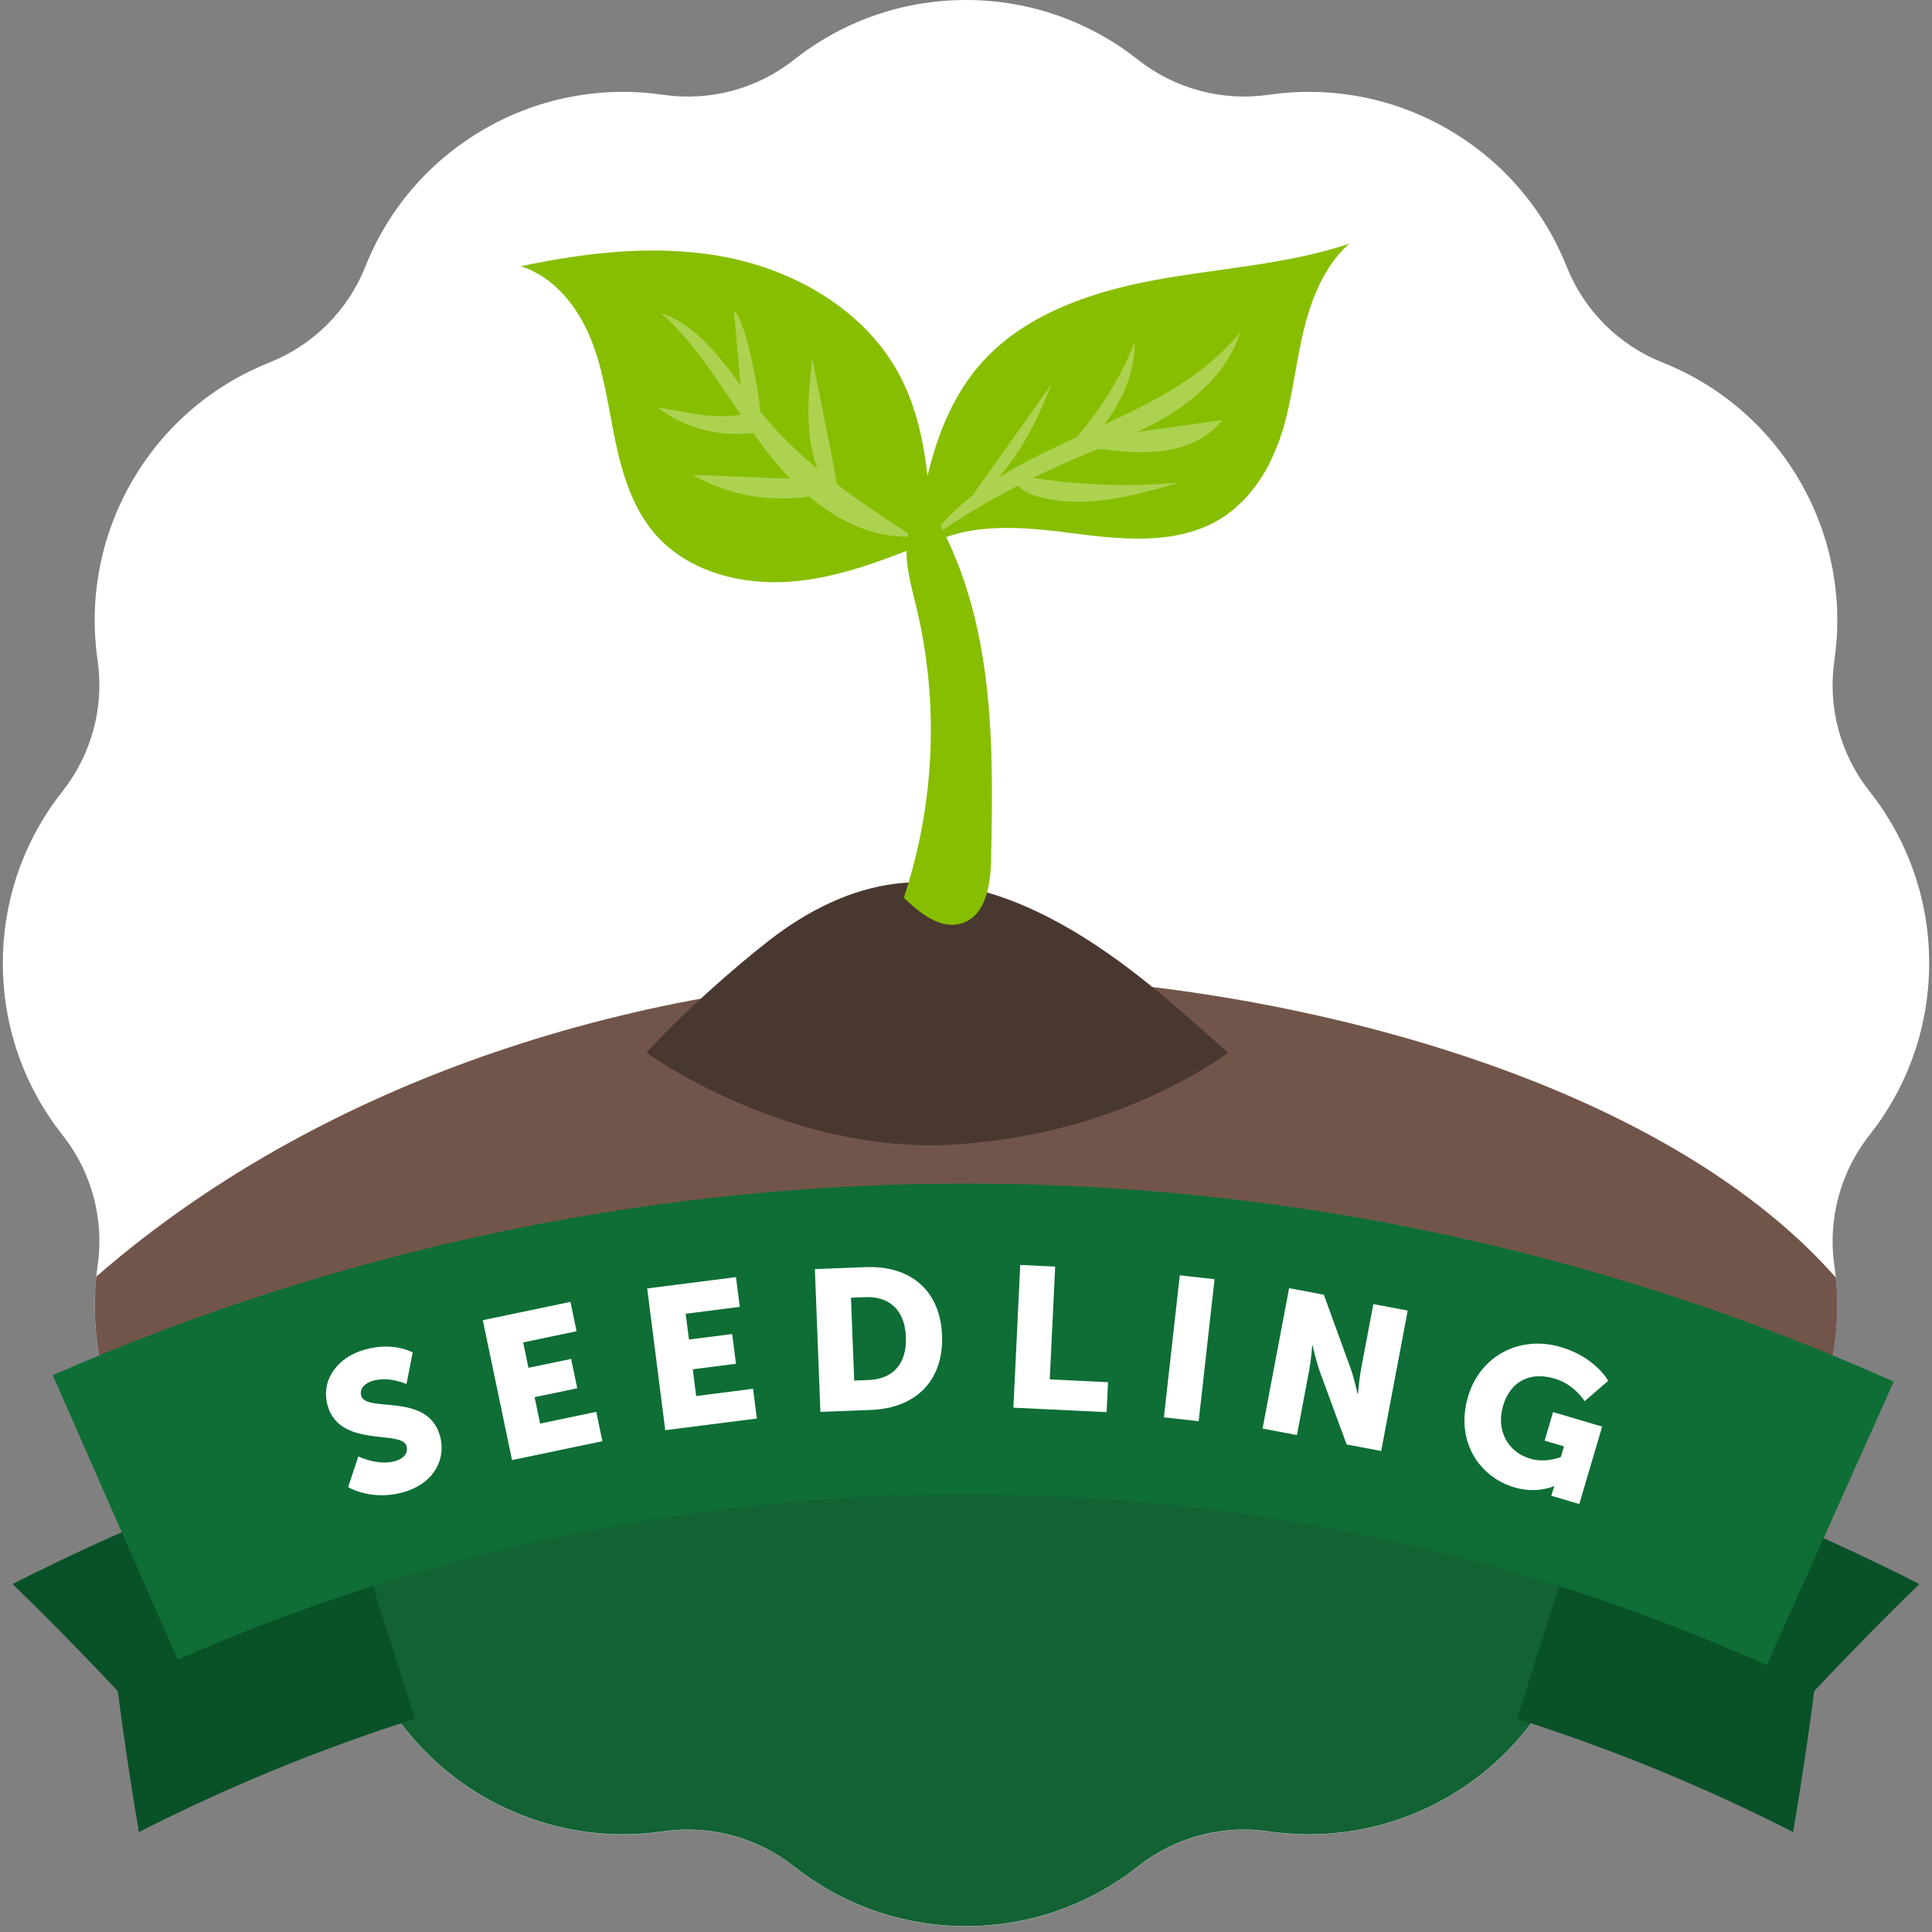 <svg width="116" height="116" viewBox="0 0 116 116" fill="none" xmlns="http://www.w3.org/2000/svg">
<rect x="0" y="0" width="116" height="116" fill="#808080" stroke="none"/>
<g clip-path="url(#clip0_402_111108)">
<path d="M115.83 57.83C115.83 53.93 114.49 50.34 112.24 47.5C110.49 45.29 109.73 42.44 110.14 39.65C110.66 36.07 110.03 32.29 108.08 28.91C106.13 25.53 103.17 23.09 99.81 21.76C97.19 20.72 95.11 18.63 94.07 16.02C92.73 12.65 90.3 9.7 86.92 7.75C83.54 5.8 79.76 5.17 76.18 5.69C73.39 6.1 70.54 5.33 68.33 3.59C65.49 1.34 61.9 0 58 0C54.1 0 50.51 1.34 47.67 3.59C45.46 5.34 42.61 6.1 39.82 5.69C36.24 5.17 32.46 5.8 29.08 7.75C25.7 9.7 23.26 12.66 21.93 16.02C20.89 18.64 18.8 20.72 16.19 21.76C12.82 23.1 9.87 25.53 7.92 28.91C5.97 32.29 5.34 36.07 5.86 39.65C6.27 42.44 5.5 45.29 3.76 47.5C1.51 50.34 0.17 53.93 0.17 57.83C0.17 61.73 1.51 65.32 3.76 68.16C5.51 70.37 6.27 73.22 5.86 76.01C5.34 79.59 5.97 83.37 7.92 86.75C9.87 90.13 12.83 92.57 16.19 93.9C18.81 94.94 20.89 97.03 21.93 99.64C23.27 103.01 25.7 105.96 29.08 107.91C32.46 109.86 36.24 110.49 39.82 109.97C42.61 109.56 45.46 110.33 47.67 112.07C50.51 114.32 54.1 115.66 58 115.66C61.9 115.66 65.49 114.32 68.33 112.07C70.54 110.32 73.39 109.56 76.18 109.97C79.76 110.49 83.54 109.86 86.92 107.91C90.3 105.96 92.74 103 94.07 99.64C95.11 97.02 97.2 94.94 99.81 93.9C103.18 92.56 106.13 90.13 108.08 86.75C110.03 83.37 110.66 79.59 110.14 76.01C109.73 73.22 110.5 70.37 112.24 68.16C114.49 65.32 115.83 61.73 115.83 57.83Z" fill="white"/>
<path d="M59.22 76.14C40.13 76.14 22.34 79.64 7.36 85.68C7.53 86.04 7.72 86.39 7.92 86.74C9.87 90.12 12.83 92.56 16.19 93.89C18.81 94.93 20.89 97.02 21.93 99.63C23.27 103 25.7 105.95 29.08 107.9C32.46 109.85 36.24 110.48 39.82 109.96C42.61 109.55 45.46 110.32 47.67 112.06C50.51 114.31 54.1 115.65 58 115.65C61.9 115.65 65.49 114.31 68.33 112.06C70.54 110.31 73.39 109.55 76.18 109.96C79.76 110.48 83.54 109.85 86.92 107.9C90.3 105.95 92.74 102.99 94.07 99.63C95.11 97.01 97.2 94.93 99.81 93.89C103.18 92.55 106.13 90.12 108.08 86.74C108.43 86.13 108.74 85.5 109.01 84.87C94.47 79.33 77.43 76.14 59.21 76.14H59.22Z" fill="#126233"/>
<path d="M5.78 76.64C5.42 80.03 6.08 83.56 7.92 86.74C9.87 90.12 12.83 92.56 16.19 93.89C17.38 94.36 18.45 95.05 19.38 95.91C44.17 87.5 71.67 86.75 96.59 95.95C97.52 95.08 98.61 94.38 99.81 93.9C103.18 92.56 106.13 90.13 108.08 86.75C109.9 83.59 110.58 80.08 110.23 76.71C99.21 64.2 75.25 58.48 57.4 58.53C39.96 58.58 20.07 64.2 5.78 76.65V76.64Z" fill="#72554A"/>
<path d="M38.821 63.215C40.706 61.089 43.958 58.189 46.203 56.447C48.449 54.705 51.077 53.355 53.906 53.043C56.982 52.708 60.09 53.619 62.855 55.025C66.914 57.086 70.357 60.17 73.745 63.223C68.911 66.538 63.126 68.36 57.27 68.72C47.242 69.327 38.821 63.215 38.821 63.215Z" fill="#493830"/>
<path d="M76.725 26.661C76.062 28.451 74.928 30.128 73.306 31.135C70.597 32.813 67.145 32.374 63.989 31.966C60.833 31.559 57.294 31.351 54.809 33.348C55.416 29.321 56.127 25.063 58.78 21.963C61.361 18.942 65.379 17.552 69.287 16.825C73.194 16.098 77.221 15.898 81 14.636C79.394 16.082 78.619 18.231 78.156 20.341C77.7 22.45 77.492 24.631 76.733 26.661H76.725Z" fill="#87BE00"/>
<path d="M64.333 27.627C61.352 28.914 58.492 30.504 55.823 32.349C60.298 26.261 69.758 25.822 74.472 19.917C73.833 22.018 72.171 23.68 70.309 24.847C68.448 26.013 66.354 26.756 64.341 27.627H64.333Z" fill="#ADD250"/>
<path d="M63.118 23.089C61.352 25.574 59.587 28.051 57.829 30.536C60.426 28.85 62.016 25.981 63.118 23.089Z" fill="#ADD250"/>
<path d="M68.136 20.549C67.201 22.858 65.835 24.999 64.133 26.813C64.804 26.326 64.956 26.869 65.555 26.31C65.907 25.982 68.136 23.681 68.136 20.549Z" fill="#ADD250"/>
<path d="M65.563 26.309C65.435 26.325 65.3 26.357 65.236 26.469C65.116 26.701 65.459 26.885 65.715 26.916C67.081 27.092 68.456 27.26 69.822 27.076C71.18 26.893 72.547 26.309 73.385 25.223C70.781 25.59 68.176 25.95 65.571 26.317L65.563 26.309Z" fill="#ADD250"/>
<path d="M70.853 28.97C67.529 29.273 64.165 29.113 60.881 28.498C60.849 29.169 61.576 29.601 62.215 29.784C65.028 30.607 68.032 29.784 70.845 28.97H70.853Z" fill="#ADD250"/>
<path d="M54.034 22.562C52.052 18.807 48.065 16.394 43.91 15.507C39.755 14.628 35.425 15.108 31.27 15.987C33.26 16.61 34.69 18.416 35.473 20.349C36.256 22.283 36.511 24.384 36.935 26.43C37.358 28.475 37.998 30.553 39.38 32.119C41.337 34.332 44.517 35.147 47.466 34.923C50.414 34.699 53.211 33.573 55.951 32.47C55.799 29.074 55.616 25.559 54.026 22.555L54.034 22.562Z" fill="#87BE00"/>
<path d="M45.748 24.831C43.934 22.578 42.432 19.734 39.691 18.791C42.304 21.132 43.918 24.36 46.06 27.133C48.201 29.913 51.293 32.414 54.793 32.206C51.525 30.065 48.201 27.868 45.748 24.823V24.831Z" fill="#ADD250"/>
<path d="M48.76 21.499C48.6 23.025 48.441 24.567 48.608 26.093C48.776 27.62 49.303 29.154 50.358 30.272C50.302 29.218 50.094 28.179 49.895 27.14C49.519 25.255 49.144 23.377 48.768 21.491L48.76 21.499Z" fill="#ADD250"/>
<path d="M44.645 25.223C44.837 25.623 45.508 25.399 45.644 24.975C45.772 24.552 44.821 19.143 44.062 18.655C44.262 20.845 44.454 23.026 44.653 25.215L44.645 25.223Z" fill="#ADD250"/>
<path d="M45.173 25.997C45.404 25.965 45.66 25.909 45.772 25.709C45.9 25.485 45.764 25.182 45.54 25.038C45.325 24.894 45.045 24.814 44.789 24.854C42.648 25.214 41.577 24.774 39.484 24.471C41.082 25.693 43.175 26.253 45.165 25.997H45.173Z" fill="#ADD250"/>
<path d="M41.577 28.507C43.974 29.897 46.922 30.297 49.599 29.593C49.519 29.338 49.431 29.082 49.352 28.826C46.763 28.723 44.166 28.611 41.577 28.507Z" fill="#ADD250"/>
<path d="M57.789 55.425C59.211 54.938 59.483 53.084 59.507 51.582C59.579 47.874 59.643 44.159 59.155 40.484C58.668 36.808 57.605 33.157 55.576 30.057C54.729 30.824 54.401 32.038 54.425 33.181C54.449 34.323 54.777 35.434 55.04 36.545C56.399 42.249 56.119 48.338 54.265 53.899C55.232 54.842 56.511 55.856 57.781 55.425H57.789Z" fill="#87BE00"/>
<path d="M19.86 87.269C13.34 89.34 6.95 91.95 0.76 95.109C2.92 97.21 5.02 99.35 7.07 101.53C7.44 104.37 7.86 107.19 8.34 110C13.71 107.26 19.25 105 24.91 103.2C23.23 97.889 21.54 92.59 19.86 87.279V87.269Z" fill="#095127"/>
<path d="M96.14 87.269C102.66 89.34 109.05 91.95 115.24 95.109C113.08 97.21 110.98 99.35 108.93 101.53C108.56 104.37 108.14 107.19 107.66 110C102.29 107.26 96.75 105 91.09 103.2C92.77 97.889 94.46 92.59 96.14 87.279V87.269Z" fill="#095127"/>
<path d="M113.69 82.95C78.55 67.23 38.39 67.1 3.17 82.57C5.67 88.26 8.17 93.95 10.67 99.65C41.07 86.299 75.74 86.409 106.08 99.98C108.62 94.309 111.16 88.629 113.7 82.96L113.69 82.95Z" fill="#0E6E36"/>
<path d="M20.903 89.289L21.515 87.447C21.515 87.447 22.697 88.027 23.734 87.724C24.148 87.602 24.55 87.31 24.405 86.814C24.119 85.835 20.421 86.954 19.68 84.421C19.235 82.9 20.221 81.524 21.856 81.046C23.63 80.528 24.778 81.204 24.778 81.204L24.407 83.101C24.407 83.101 23.366 82.618 22.375 82.907C21.961 83.028 21.554 83.347 21.689 83.808C21.992 84.845 25.646 83.576 26.408 86.179C26.808 87.55 26.107 89.042 24.253 89.585C22.318 90.15 20.903 89.289 20.903 89.289Z" fill="white"/>
<path d="M30.742 87.665L28.988 79.266L34.25 78.167L34.618 79.929L31.411 80.599L31.73 82.126L34.291 81.591L34.659 83.353L32.098 83.888L32.43 85.474L35.801 84.769L36.169 86.531L30.742 87.665Z" fill="white"/>
<path d="M39.943 85.871L38.858 77.36L44.19 76.68L44.418 78.465L41.169 78.88L41.366 80.427L43.961 80.096L44.189 81.882L41.594 82.213L41.799 83.82L45.215 83.384L45.443 85.169L39.943 85.871Z" fill="white"/>
<path d="M49.258 84.772L48.926 76.198L51.972 76.08C54.67 75.976 56.457 77.48 56.562 80.178C56.667 82.876 55.002 84.549 52.304 84.654L49.258 84.772ZM51.287 82.892L52.151 82.859C53.602 82.802 54.455 81.905 54.392 80.262C54.328 78.631 53.373 77.828 51.958 77.882L51.094 77.916L51.287 82.892Z" fill="white"/>
<path d="M60.845 84.519L61.257 75.949L63.354 76.05L63.029 82.822L66.529 82.99L66.442 84.788L60.845 84.519Z" fill="white"/>
<path d="M69.883 85.099L70.836 76.572L72.923 76.805L71.97 85.332L69.883 85.099Z" fill="white"/>
<path d="M75.806 85.774L77.399 77.343L79.486 77.738L81.077 82.117C81.302 82.734 81.512 83.689 81.512 83.689L81.536 83.694C81.536 83.694 81.613 82.768 81.713 82.237L82.458 78.299L84.521 78.689L82.928 87.12L80.853 86.728L79.248 82.358C79.023 81.741 78.813 80.786 78.813 80.786L78.789 80.781C78.789 80.781 78.712 81.707 78.612 82.238L77.87 86.164L75.806 85.774Z" fill="white"/>
<path d="M88.147 83.841C88.854 81.447 91.205 80.139 93.714 80.88C95.82 81.502 96.556 82.908 96.556 82.908L95.144 84.13C95.144 84.13 94.528 83.123 93.366 82.779C91.639 82.27 90.611 83.167 90.251 84.387C89.789 85.952 90.595 87.204 91.873 87.581C92.84 87.867 93.718 87.475 93.718 87.475L93.905 86.843L92.743 86.499L93.249 84.784L96.195 85.654L94.823 90.304L93.142 89.808L93.21 89.578C93.261 89.405 93.324 89.236 93.324 89.236L93.301 89.229C93.301 89.229 92.296 89.708 90.926 89.304C88.82 88.682 87.352 86.534 88.147 83.841Z" fill="white"/>
</g>
<defs>
<clipPath id="clip0_402_111108">
<rect width="116" height="116" fill="white"/>
</clipPath>
</defs>
</svg>
